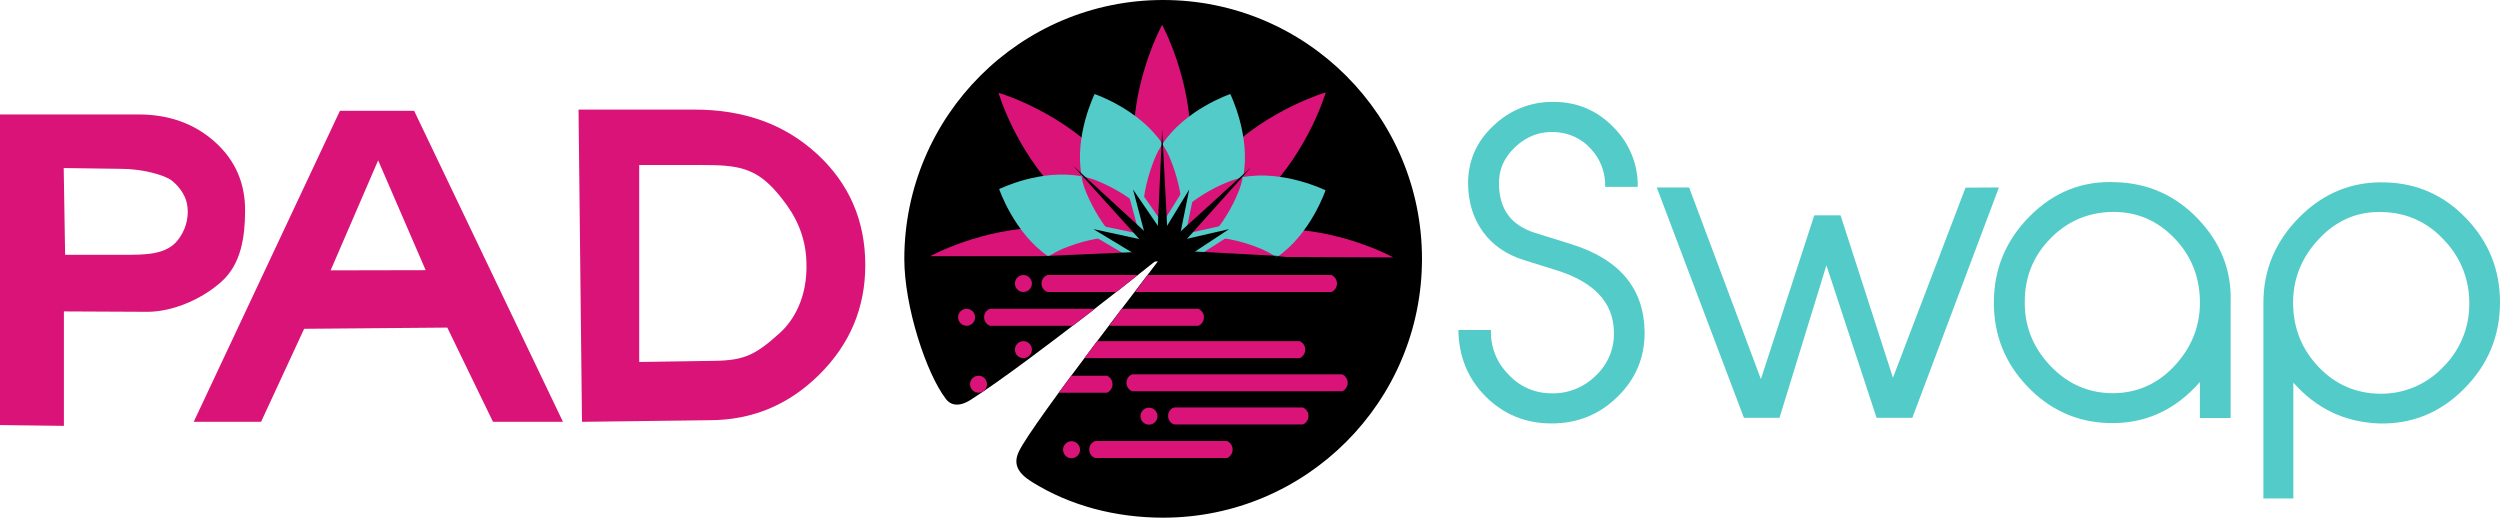 <?xml version="1.0" encoding="utf-8"?>
<!-- Generator: Adobe Illustrator 21.0.0, SVG Export Plug-In . SVG Version: 6.00 Build 0)  -->
<svg version="1.1" id="Layer_3" xmlns="http://www.w3.org/2000/svg" xmlns:xlink="http://www.w3.org/1999/xlink" x="0px" y="0px"
	 viewBox="0 0 1236.3 256" style="enable-background:new 0 0 1236.3 256;" height="256" xml:space="preserve">
<style type="text/css">
	.st0{fill:#D91377;}
	.st1{fill:#53CBC8;}
</style>
<g id="Layer_1">
	<path d="M703.2,128c0,70.7-57.3,128-128,128c-23.5,0-45.9-5.9-64.6-17.5c-7.2-4.4-9.7-8.9-6.8-15.1c6.8-14.5,71.2-96.7,70.7-96.8
		c0,0-65,52.2-94.3,71c-8.6,5.6-12.1,0.1-12.5-0.4c-9.6-12.5-20.5-45.5-20.5-69.2C447.3,57.3,504.6,0,575.2,0
		C645.9,0,703.2,57.3,703.2,128z"/>
</g>
<g id="Layer_3-2">
	<path class="st0" d="M588.8,69.6c0,9-0.5,18-1.7,26.9c-6.2,8.1-10.6,15.5-12.5,21c-2-5.5-6.2-12.8-12.4-20.8
		c-1.2-9-1.7-18.1-1.7-27.2c0-31.5,14.2-57.2,14.2-57.2S588.8,38.1,588.8,69.6z"/>
	<path class="st0" d="M568.2,120.5c-5.2-2.5-13.4-4.6-23.4-6c-7.3-5.6-14.2-11.7-20.6-18.2c-22.3-22.3-30.4-50.4-30.4-50.4
		s28.1,8.1,50.4,30.4c6.5,6.4,12.6,13.3,18.1,20.6C563.6,106.9,565.7,115.2,568.2,120.5z"/>
	<path class="st0" d="M544.6,139.1"/>
	<path class="st0" d="M460,126.7c0,0,25.6-14.2,57.2-14.2c9.3,0,18.5,0.6,27.7,1.7c8.1,6.3,15.4,10.7,20.8,12.5"/>
	<path class="st0" d="M583.2,126.9c5.3-1.7,12.5-5.9,20.5-11.9l0,0c9.3-1.2,18.8-1.9,28.2-1.8c31.5-0.1,57.1,14.1,57.1,14.1"/>
	<path class="st0" d="M655.6,45.7c0,0-8.1,28.1-30.4,50.4c-6.7,6.8-13.9,13.1-21.5,18.9l0,0c-9.7,1.4-17.6,3.4-22.7,5.8
		c2.6-5.3,4.8-13.7,6.2-24.2c5.6-7.2,11.6-14.1,18.1-20.6C627.6,53.8,655.6,45.7,655.6,45.7z"/>
</g>
<g id="Layer_4">
	<path class="st1" d="M614.7,87.8c-2.7,0.5-5.4,1.3-8,2.4c-8.1,3.3-15.6,8-22.2,13.8c-0.2-7.8-2.2-16.7-5.9-25.7
		c-1-2.5-2.3-4.8-3.8-7c11.4-17.3,33.6-24.8,33.6-24.8S618.8,67.5,614.7,87.8z"/>
	<path class="st1" d="M574.9,71.2c-1.5,2.2-2.8,4.6-3.8,7c-3.6,8.9-5.6,17.6-5.9,25.3c-5.7-5.3-13.3-10.2-22.2-13.9
		c-2.6-1.1-5.3-1.9-8.1-2.4c-3.8-20.1,6.4-40.7,6.4-40.7S563.5,54,574.9,71.2z"/>
	<path class="st1" d="M550.8,117.1c-7.6,0.3-16.4,2.3-25.2,5.9c-2.5,1.1-4.9,2.4-7.2,3.8c-16.9-11.5-24.3-33.3-24.3-33.3
		s20.6-10.2,40.7-6.3c0.5,2.8,1.3,5.5,2.4,8.1C540.9,104.1,545.7,111.6,550.8,117.1z"/>
	<path class="st1" d="M655.5,94.1c0,0-7.3,21.7-24.2,33.2c-2.4-1.7-5-3.1-7.8-4.3c-7.9-3.3-16.2-5.3-24.8-5.9
		c5.7-6.5,10.3-13.8,13.6-21.9c1-2.4,1.8-5,2.3-7.6C634.8,83.9,655.5,94.1,655.5,94.1z"/>
</g>
<g id="Layer_5">
	<polyline class="st1" points="591.6,127.1 621.8,107.7 586.3,115.6 593.7,80.2 574.9,110.3 553.8,80.2 563.4,115.6 525.6,107.7 
		558.5,127.1 	"/>
	<path class="st1" d="M574.9,143.4"/>
	<path class="st1" d="M563.4,138.6"/>
</g>
<g id="Layer_6">
	<polyline points="580.9,129.3 636.2,126.8 581.8,123.9 618.7,82.7 577.6,120.1 574.7,64.1 572.2,120.1 530.6,81.9 568.9,124.3 
		512.3,126.8 568,129.3 	"/>
	<path d="M572.2,133"/>
</g>
<g id="Layer_7">
	<polyline points="586.7,127.2 607.8,113.3 583,119 588.1,93.7 575,115.2 560.3,93.7 567,119 540.7,113.3 563.7,127.2 	"/>
	<path d="M583.3,135.3"/>
	<path d="M575,138.8"/>
	<path d="M567,135.3"/>
</g>
<g id="Layer_8">
	<circle class="st0" cx="506.1" cy="140.2" r="4.2"/>
	<path class="st0" d="M661.5,140.5"/>
	<path class="st0" d="M552.1,144.4H518c-2.3-0.8-3.5-3.3-2.7-5.7c0.4-1.3,1.5-2.3,2.7-2.7h44.7"/>
	<path class="st0" d="M542.6,168.7h100.1c2.3,1,3.4,3.6,2.4,6c-0.5,1.1-1.3,2-2.4,2.4H536.3"/>
	<path class="st0" d="M529.8,185.8h17.6c2.3,1,3.4,3.7,2.4,6c-0.5,1.1-1.3,2-2.4,2.4h-23.8"/>
	<path class="st0" d="M560,193.5c-2.3-0.8-3.5-3.3-2.7-5.7c0.4-1.3,1.4-2.3,2.7-2.7h103.7c2.3,1,3.4,3.7,2.4,6
		c-0.5,1.1-1.3,2-2.4,2.4H560z"/>
	<path class="st0" d="M580.6,209.9c-2.3-0.8-3.5-3.4-2.7-5.7c0.4-1.3,1.4-2.3,2.7-2.7h63.7c2.3,1,3.4,3.6,2.4,6
		c-0.5,1.1-1.3,2-2.4,2.4H580.6z"/>
	<path class="st0" d="M541.6,226.5c-2.3-0.8-3.5-3.3-2.7-5.7c0.4-1.3,1.5-2.3,2.7-2.7h65.2c2.3,1,3.4,3.6,2.4,6
		c-0.5,1.1-1.3,2-2.4,2.4H541.6z"/>
	<path class="st0" d="M554.7,152.7h37.9c2.3,1,3.4,3.6,2.4,6c-0.5,1.1-1.3,2-2.4,2.4h-44"/>
	<circle class="st0" cx="478" cy="156.9" r="4.2"/>
	<circle class="st0" cx="506.1" cy="172.9" r="4.2"/>
	<circle class="st0" cx="483.9" cy="190" r="4.2"/>
	<circle class="st0" cx="568.2" cy="205.8" r="4.2"/>
	<circle class="st0" cx="529.9" cy="222.4" r="4.2"/>
	<path class="st0" d="M530.5,161.1h-40.9c-2.3-0.8-3.5-3.4-2.7-5.7c0.4-1.3,1.4-2.3,2.7-2.7h51.9"/>
	<path class="st0" d="M567.5,136h90.9c2.3,1,3.4,3.6,2.4,6c-0.5,1.1-1.3,2-2.4,2.4h-97.1"/>
</g>
<path class="st0" d="M121.2,104.8c-0.1,12.5-2,25.7-11.5,34.3c-9.4,8.6-24,15.1-36.9,15.1L31.6,154v56.6L0,210.2V56.6h68.5
	c15.2,0,27.8,4.6,37.9,13.7C116.5,79.4,121.4,90.9,121.2,104.8z M92.7,102.3c-0.4-4.6-3.3-9.4-7.6-12.9c-3.9-3.1-15.4-5.9-24.8-5.9
	l-28.8-0.4l0.7,42.9h29.3c9.9,0,20.6,0.1,26.3-7.1C91.6,114.2,93.4,108.2,92.7,102.3L92.7,102.3z"/>
<path class="st0" d="M278.4,208.6h-34.6L221.2,162l-70.8,0.6l-21.3,46H95.8l72.3-153.8h36.7L278.4,208.6z M210.5,133.6l-23.5-54.3
	l-23.5,54.4L210.5,133.6z"/>
<path class="st0" d="M427.9,131.1c0,21.1-7.6,39.1-22.7,54.1c-15.1,15-33.1,22.5-54,22.6l-63.4,0.8l-1.7-154.4h57.4
	c24.5,0,44.6,7.3,60.5,21.9C419.9,90.7,427.9,109.1,427.9,131.1z M398.8,129.7c-0.4-17.1-9.2-28-14-33.8
	c-11.1-13.4-20.6-14.3-38.3-14.3h-30.4v97.4l33.6-0.5c17.4,0,22.7-1.9,35.8-13.7C392.4,158.6,399.4,147.2,398.8,129.7L398.8,129.7z"
	/>
<path class="st1" d="M813.3,164.1c0.1,12.5-4.3,23.2-13.3,32c-9,8.9-19.9,13.3-32.7,13.3c-12.8,0-23.6-4.4-32.5-13.2
	c-8.9-8.9-13.4-19.8-13.6-33h16.1c-0.3,8.2,2.8,16.1,8.6,21.9c5.4,6,13.1,9.4,21.1,9.4c8.3,0.3,16.3-2.9,22.2-8.8
	c6.1-5.7,9.3-13.7,8.9-22c-0.4-14.2-9.8-24.2-28.2-30l-16.3-5.1c-8.6-2.7-15.4-7.3-20.2-13.9c-4.8-6.6-7.3-14.5-7.4-23.7
	c-0.1-11.3,4.1-21,12.6-28.9c8.1-7.8,18.9-12,30.1-11.7c11.5,0.1,21.2,4.3,29.2,12.5c7.8,7.8,12.2,18.4,12,29.5h-16.1
	c0.2-6.9-2.3-13.7-7-18.7c-4.5-5.1-11-8.1-17.8-8.4c-7.4-0.4-13.9,2-19.6,7.3s-8.4,11.6-8.1,19c0.3,12.1,6.1,19.8,17.6,23.5
	l18.6,5.8C801.1,128.4,813,142.8,813.3,164.1z"/>
<path class="st1" d="M988.5,92.7l-42.8,113.9H928l-24.8-75.4L880,206.6h-17.6L819.3,92.7h16l35.5,94.8l26.4-81h13l25.9,80.3l35.9-94
	L988.5,92.7L988.5,92.7z"/>
<path class="st1" d="M1103.1,149.5v57.2h-15.2v-17.8c-12.3,14.1-27.5,20.9-45.4,20.3c-15.6-0.5-29-6.6-40-18.2
	c-11-11.5-16.5-25.3-16.5-41.3c0-16.6,5.9-30.9,17.8-42.8c11.8-11.9,26-17.6,42.6-16.8c16,0.5,29.6,6.6,40.7,18.3
	S1103.6,133.7,1103.1,149.5z M1087.9,148.4c-0.3-12-4.5-22.3-12.8-30.8s-18.2-12.8-29.8-12.8c-12.1,0-22.5,4.3-31,12.8
	c-8.5,8.5-12.9,18.9-13,31c-0.3,12,3.7,22.5,11.9,31.5c8.2,9,18.1,13.8,29.7,14.3c12.6,0.5,23.3-3.9,32.1-13.1
	C1083.8,172,1088.2,161.1,1087.9,148.4z"/>
<path class="st1" d="M1236.3,149.5c0,16.6-5.9,30.9-17.8,42.8c-11.8,11.9-26,17.6-42.3,17.1c-16.8-0.7-30.8-7.4-42.1-20.2v57.3
	h-14.8v-96.8c0-16.3,6-30.5,17.9-42.4c11.9-11.9,26-17.6,42.4-17.1c15.8,0.4,29.2,6.4,40.2,18
	C1230.8,119.8,1236.3,133.5,1236.3,149.5z M1221.1,150.7c0.3-11.7-4-23.1-12.1-31.6c-8.1-9-18.2-13.7-29.9-14.2
	c-12.6-0.7-23.3,3.7-32.2,13.1c-8.9,9.4-13.2,20.3-12.9,32.9c0.3,12.1,4.6,22.3,12.9,30.9c8.3,8.5,18.3,12.8,30.1,12.9
	c11.6,0.2,22.8-4.5,30.9-12.9C1216.3,173.6,1221.1,162.4,1221.1,150.7z"/>
</svg>
